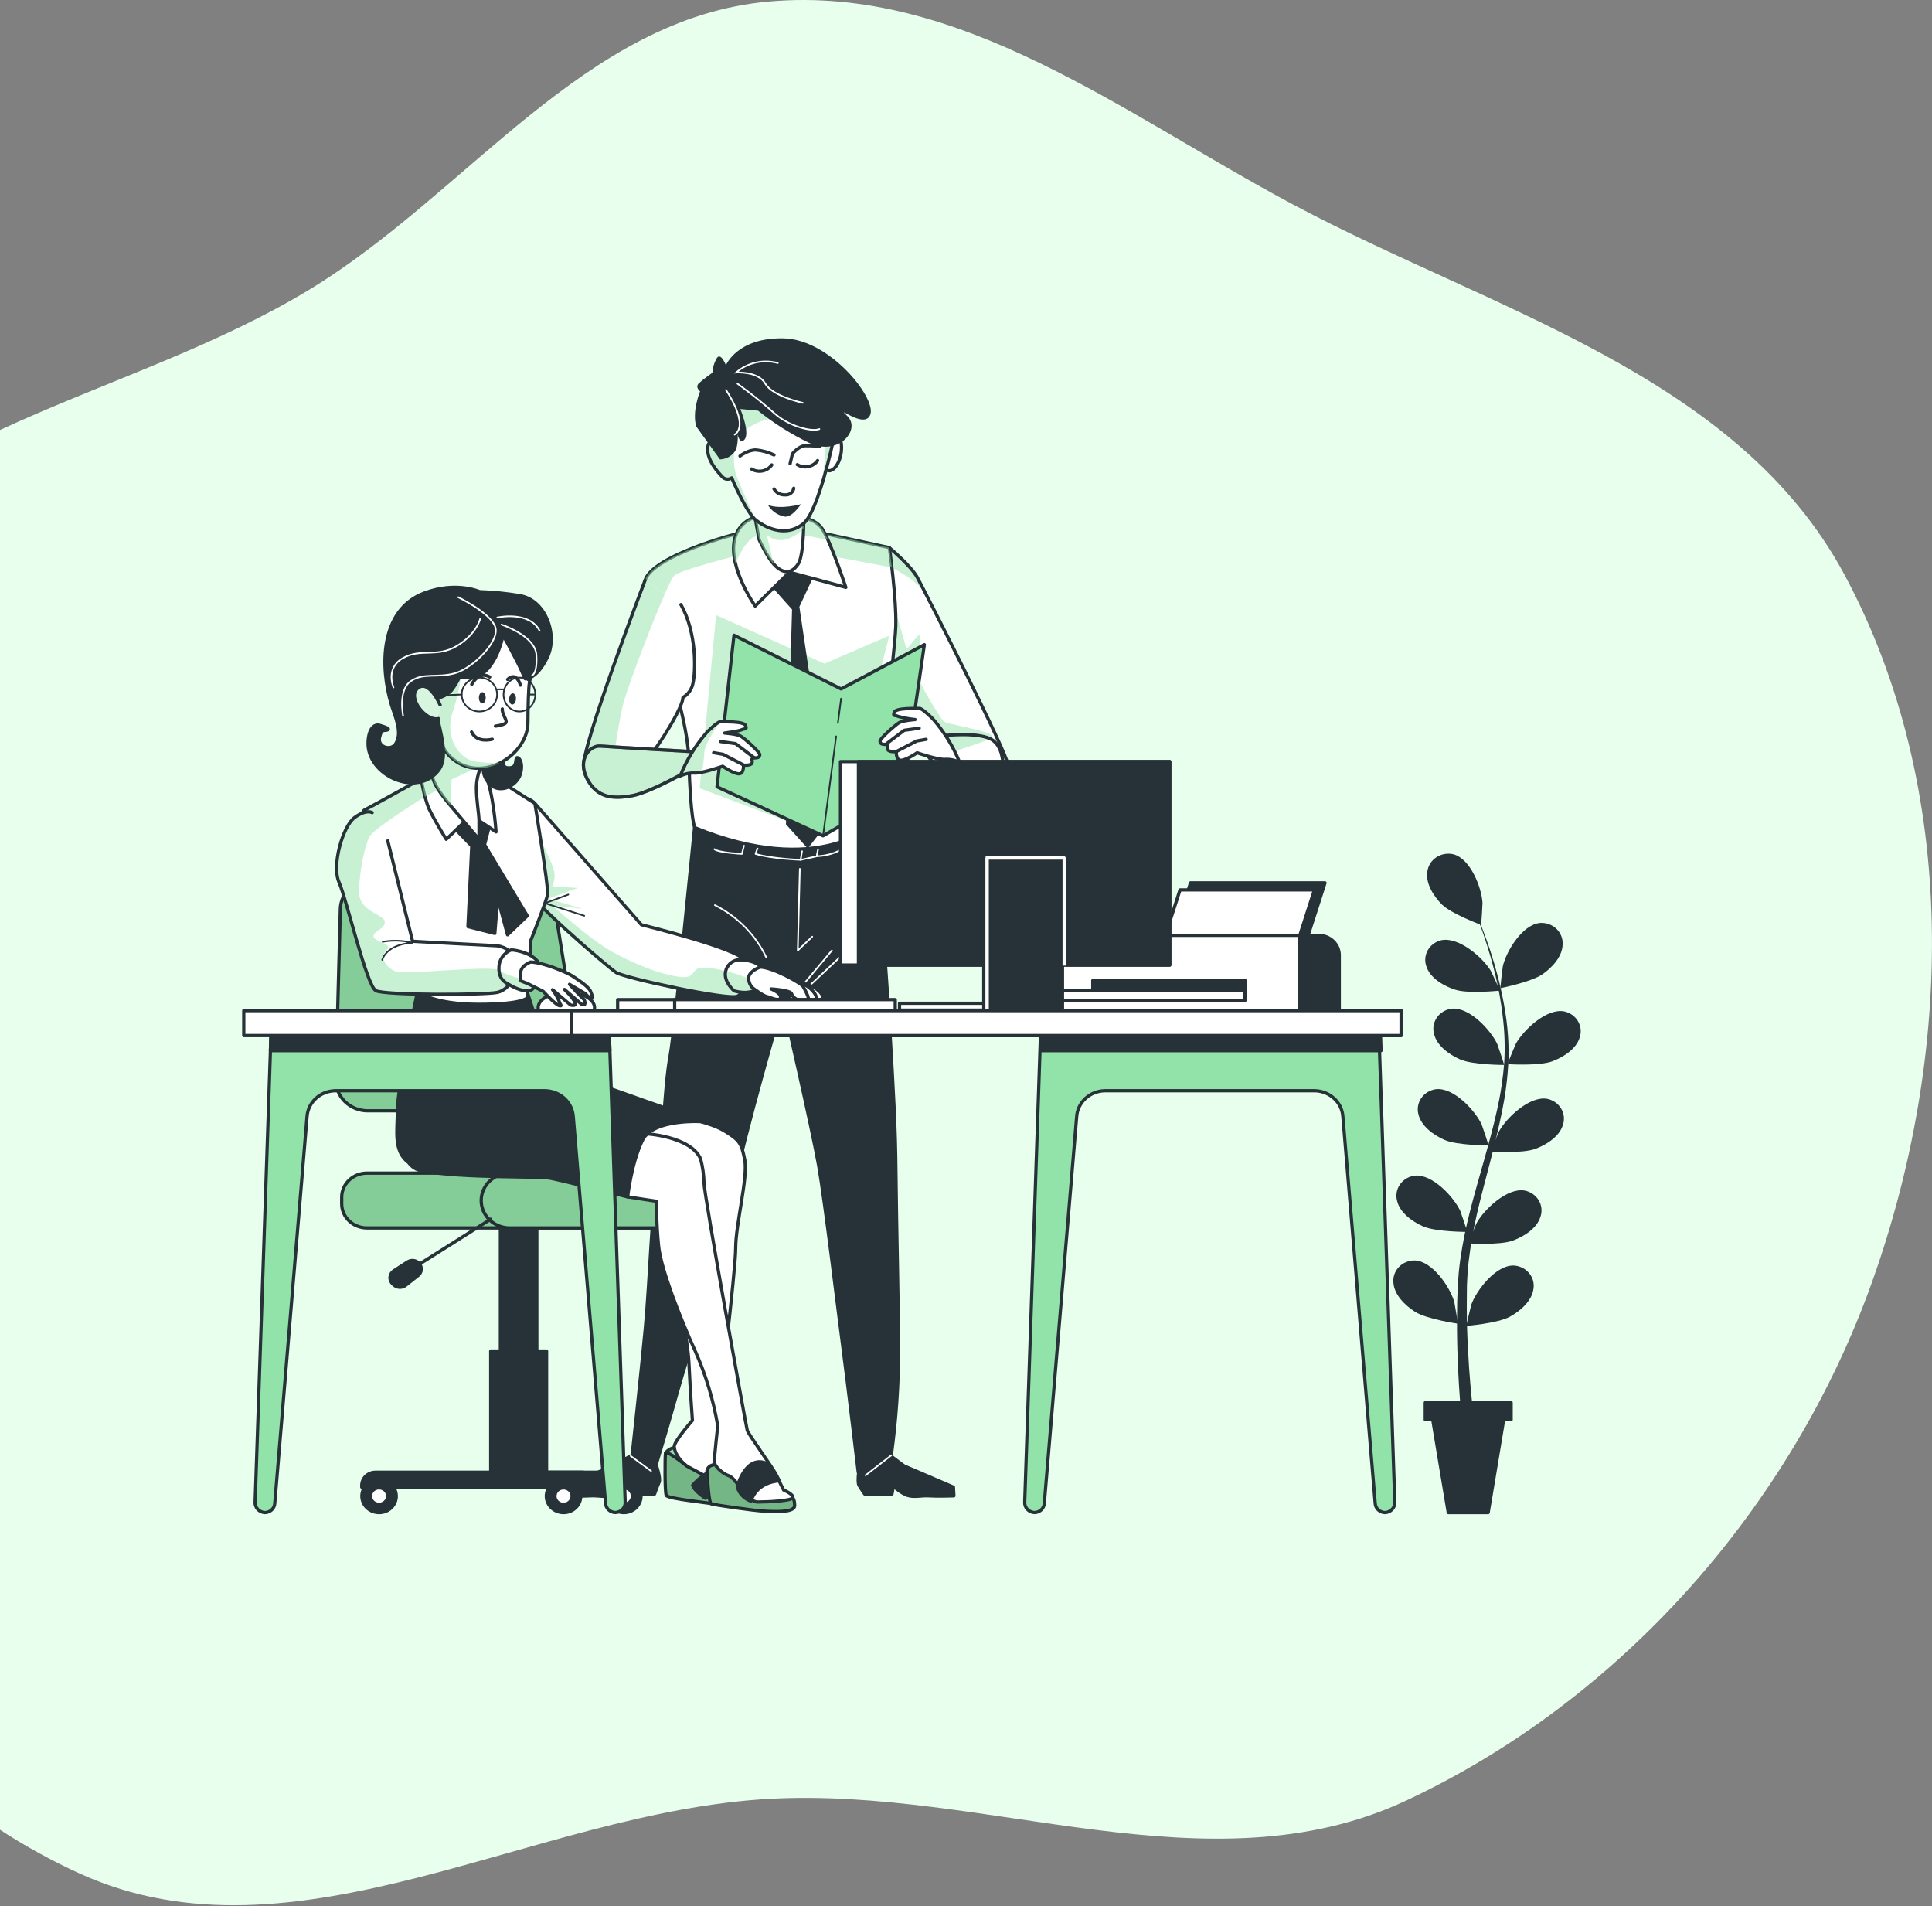 <svg width="594" height="586" viewBox="0 0 594 586" fill="none" xmlns="http://www.w3.org/2000/svg">
<rect x="0" y="0" width="594" height="586" fill="#808080" stroke="none"/>
<path fill-rule="evenodd" clip-rule="evenodd" d="M236.57 0.45C295.274 -4.67 345.374 35.045 397.372 62.77C459.009 95.635 534.04 115.168 567.11 176.696C602.326 242.217 600.578 324.189 575.524 394.228C550.873 463.142 498.598 522.474 432.317 553.517C371.745 581.886 303.355 549.304 236.57 552.978C163.8 556.982 90.871 606.107 24.522 575.953C-45.029 544.344 -90.786 470.522 -108.418 396.188C-125.367 324.735 -108.744 246.296 -68.195 185.071C-32.49 131.16 39.626 122.65 94.932 89.147C143.773 59.56 179.682 5.411 236.57 0.45Z" fill="#E8FFEE"/>
<path d="M450.848 407.599C450.753 407.599 452.245 401.363 452.383 400.978C454.013 396.547 459.898 388.891 465.391 389.033C466.305 389.079 467.197 389.31 468.011 389.71C468.825 390.11 469.542 390.67 470.114 391.353C470.687 392.036 471.102 392.828 471.333 393.676C471.564 394.523 471.606 395.408 471.456 396.273C470.959 399.954 467.413 403.026 464.227 404.77C460.48 406.818 450.859 407.599 450.848 407.599Z" fill="#263238"/>
<path d="M451.462 382.229C451.366 382.229 453.822 376.266 454.023 375.912C456.341 371.754 463.359 365.041 468.767 365.984C469.662 366.164 470.507 366.521 471.248 367.034C471.989 367.547 472.608 368.204 473.067 368.962C473.525 369.719 473.812 370.561 473.908 371.431C474.004 372.302 473.908 373.183 473.626 374.015C472.567 377.595 468.556 380.099 465.158 381.367C461.104 382.858 451.472 382.229 451.462 382.229Z" fill="#263238"/>
<path d="M458.363 354.029C458.257 354.029 460.713 348.067 460.914 347.712C463.232 343.565 470.26 336.852 475.669 337.785C476.564 337.965 477.409 338.324 478.149 338.838C478.89 339.352 479.509 340.01 479.966 340.769C480.424 341.527 480.709 342.37 480.804 343.241C480.899 344.113 480.801 344.993 480.516 345.826C479.458 349.395 475.447 351.91 472.049 353.178C468.006 354.658 458.363 354.029 458.363 354.029Z" fill="#263238"/>
<path d="M463.518 327.138C463.412 327.138 465.867 321.176 466.069 320.81C468.387 316.663 475.415 309.95 480.823 310.894C481.718 311.073 482.563 311.43 483.304 311.943C484.045 312.456 484.664 313.113 485.123 313.871C485.581 314.628 485.868 315.47 485.964 316.341C486.06 317.211 485.964 318.092 485.682 318.924C484.623 322.504 480.601 325.008 477.214 326.276C473.16 327.756 463.518 327.138 463.518 327.138Z" fill="#263238"/>
<path d="M461.327 303.765C461.221 303.765 461.951 297.417 462.046 297.022C463.105 292.428 468.058 284.174 473.541 283.718C474.453 283.666 475.366 283.798 476.221 284.106C477.076 284.414 477.854 284.891 478.504 285.506C479.154 286.121 479.661 286.86 479.993 287.676C480.325 288.491 480.475 289.364 480.432 290.238C480.432 293.96 477.256 297.397 474.271 299.476C470.8 301.889 461.327 303.765 461.327 303.765Z" fill="#263238"/>
<path d="M448.181 406.91C448.276 406.91 447.218 400.603 447.123 400.217C445.8 395.685 440.454 387.674 434.961 387.471C434.047 387.461 433.14 387.636 432.301 387.984C431.461 388.332 430.708 388.846 430.09 389.492C429.472 390.138 429.003 390.901 428.713 391.732C428.423 392.563 428.32 393.444 428.409 394.316C428.653 398.027 431.987 401.312 435.046 403.249C438.623 405.531 448.17 406.91 448.181 406.91Z" fill="#263238"/>
<path d="M451.081 378.7C451.187 378.7 449.133 372.616 448.964 372.231C446.932 367.941 440.38 360.803 434.918 361.401C434.013 361.525 433.146 361.83 432.372 362.296C431.598 362.762 430.935 363.38 430.427 364.108C429.919 364.836 429.576 365.658 429.422 366.521C429.267 367.384 429.305 368.269 429.531 369.118C430.356 372.748 434.177 375.516 437.501 376.986C441.417 378.72 451.07 378.7 451.081 378.7Z" fill="#263238"/>
<path d="M457.644 352.113C457.739 352.113 455.696 346.029 455.527 345.653C453.505 341.364 446.953 334.226 441.492 334.824C440.587 334.947 439.719 335.25 438.945 335.715C438.171 336.181 437.508 336.797 436.999 337.524C436.489 338.251 436.146 339.072 435.99 339.935C435.834 340.797 435.869 341.682 436.094 342.53C436.93 346.171 440.74 348.929 444.074 350.409C447.98 352.133 457.633 352.113 457.644 352.113Z" fill="#263238"/>
<path d="M462.438 327.371C462.544 327.371 460.491 321.287 460.321 320.902C458.289 316.623 451.748 309.484 446.276 310.082C445.371 310.205 444.504 310.508 443.73 310.974C442.956 311.439 442.293 312.055 441.785 312.782C441.277 313.51 440.934 314.331 440.779 315.194C440.625 316.057 440.662 316.941 440.888 317.789C441.714 321.429 445.535 324.187 448.869 325.657C452.775 327.391 462.438 327.371 462.438 327.371Z" fill="#263238"/>
<path d="M461.125 304.525C461.231 304.525 458.501 298.675 458.278 298.32C455.77 294.264 448.445 287.865 443.079 289.042C442.193 289.259 441.366 289.653 440.65 290.197C439.934 290.742 439.346 291.425 438.924 292.202C438.503 292.979 438.257 293.832 438.203 294.707C438.15 295.581 438.289 296.456 438.612 297.275C439.851 300.794 443.957 303.146 447.44 304.252C451.525 305.56 461.125 304.525 461.125 304.525Z" fill="#263238"/>
<path d="M455.347 284.306C455.431 284.306 455.823 277.948 455.802 277.543C455.516 272.838 452.097 263.914 446.773 262.586C445.883 262.389 444.959 262.374 444.062 262.541C443.165 262.709 442.315 263.056 441.567 263.559C440.82 264.062 440.191 264.71 439.722 265.462C439.253 266.213 438.954 267.05 438.845 267.92C438.253 271.6 440.772 275.494 443.323 278.06C446.318 280.98 455.336 284.296 455.347 284.306Z" fill="#263238"/>
<path d="M449.98 441.67C449.98 441.67 449.631 438.983 449.208 434.318C448.784 429.654 448.297 422.982 448.075 414.961C447.959 410.905 447.916 406.605 448.001 402.002C448.001 399.69 448.128 397.378 448.223 394.904C448.308 393.707 448.403 392.501 448.488 391.274C448.573 390.047 448.784 388.789 448.922 387.532C449.647 382.413 450.661 377.336 451.96 372.322C453.262 367.201 454.743 362.06 456.193 356.929C457.644 351.798 459.072 346.667 460.194 341.567C461.336 336.586 462.103 331.534 462.491 326.448C462.764 321.687 462.594 316.913 461.983 312.181C461.482 307.893 460.715 303.636 459.686 299.435C458.755 295.551 457.665 292.043 456.67 288.95C455.675 285.857 454.648 283.201 453.801 281.021C452.076 276.66 450.901 274.247 450.901 274.247C450.901 274.247 452.129 276.64 453.95 280.96C454.86 283.12 455.908 285.766 457.008 288.839C458.109 291.911 459.252 295.409 460.268 299.293C461.411 303.465 462.298 307.697 462.925 311.968C463.654 316.748 463.937 321.58 463.772 326.408C463.489 331.563 462.828 336.693 461.793 341.76C460.734 346.931 459.464 352.123 458.12 357.294C456.776 362.466 455.368 367.647 454.193 372.717C453.026 377.677 452.143 382.693 451.547 387.745C451.441 388.972 451.251 390.138 451.208 391.375C451.166 392.612 451.081 393.819 451.018 395.015C451.018 397.327 450.944 399.72 450.965 401.982C450.965 406.534 451.123 410.834 451.335 414.799C451.727 422.738 452.394 429.34 452.891 433.943C453.389 438.547 453.812 441.143 453.812 441.143C453.849 441.383 453.836 441.628 453.774 441.863C453.712 442.099 453.602 442.321 453.451 442.515C453.299 442.71 453.109 442.875 452.892 442.999C452.674 443.124 452.433 443.206 452.182 443.242C451.931 443.277 451.675 443.264 451.429 443.205C451.184 443.146 450.952 443.04 450.749 442.895C450.545 442.75 450.374 442.568 450.244 442.36C450.114 442.151 450.028 441.92 449.991 441.68V441.67H449.98Z" fill="#263238"/>
<path d="M438.21 431.195H464.597V436.428H462.3L457.537 464.982H445.281L440.507 436.428H438.21V431.195Z" fill="#263238" stroke="#263238" stroke-linecap="round" stroke-linejoin="round"/>
<path d="M264.339 450.289C264.339 450.289 263.429 455.43 264.096 456.586C264.763 457.742 265.832 459.263 265.832 459.263H274.236L274.691 456.779C275.85 458.011 277.272 458.99 278.861 459.648C281.095 460.409 283.254 459.648 285.868 459.841C288.08 460.003 293.277 459.841 293.277 459.841L293.129 457.154L277.962 450.644L272.532 446.588C272.532 446.588 267.769 450.705 264.339 450.289Z" fill="#263238" stroke="#263238" stroke-linecap="round" stroke-linejoin="round"/>
<path d="M201.743 450.289C201.743 450.289 203.182 454.477 202.653 455.623C202.124 456.769 201.256 459.263 201.256 459.263H192.862L192.121 456.779C191.099 458.017 189.782 459.001 188.279 459.648C186.162 460.409 183.876 459.648 181.293 459.841C179.102 460.003 173.884 459.841 173.884 459.841L173.736 457.154L188.163 450.644L193.889 447.602C193.889 447.602 198.356 450.705 201.743 450.289Z" fill="#263238" stroke="#263238" stroke-linecap="round" stroke-linejoin="round"/>
<path d="M268.869 252.598C268.869 252.598 272.341 295.653 273.548 316.237C274.754 336.822 275.315 346.161 275.453 360.651C275.59 375.141 276.257 403.777 276.257 414.535C276.269 425.518 275.523 436.49 274.024 447.379L263.873 452.56C263.873 452.56 260.592 424.939 259.269 415.042C258.073 406.088 253.702 369.655 251.722 358.39C249.743 347.124 240.725 307.953 240.725 307.953C240.725 307.953 228.691 349.051 225.579 365.467C222.467 381.884 210.761 418.906 208.252 427.91C205.744 436.914 201.743 450.269 201.743 450.269C200.332 450.665 198.85 450.776 197.392 450.593C196.738 450.544 196.106 450.341 195.553 450.004C194.999 449.666 194.541 449.204 194.217 448.657C194.217 448.657 197.17 421.704 198.387 408.603C199.901 392.379 200.377 370.842 202.219 361.827C204.061 352.813 203.997 335.544 206.135 323.954C207.352 317.373 213.544 254.413 213.544 254.413C213.544 254.413 247.88 267.727 268.869 252.598Z" fill="#263238" stroke="#263238" stroke-linecap="round" stroke-linejoin="round"/>
<path d="M274.024 447.379L266.117 453.524" stroke="white" stroke-width="0.5" stroke-linecap="round" stroke-linejoin="round"/>
<path d="M193.9 447.582L200.176 452.195" stroke="white" stroke-width="0.5" stroke-linecap="round" stroke-linejoin="round"/>
<path d="M245.911 267.088L245.276 292.195L249.722 287.947" stroke="white" stroke-width="0.5" stroke-linecap="round" stroke-linejoin="round"/>
<path d="M243.138 307.223L255.766 292.175" stroke="white" stroke-width="0.5" stroke-linecap="round" stroke-linejoin="round"/>
<path d="M259.269 293.27L248.738 303.167" stroke="white" stroke-width="0.5" stroke-linecap="round" stroke-linejoin="round"/>
<path d="M235.623 294.375C232.366 287.466 226.798 281.793 219.8 278.253" stroke="white" stroke-width="0.5" stroke-linecap="round" stroke-linejoin="round"/>
<path d="M251.68 260.295L251.077 263.235L246.166 264.33L246.727 260.67" stroke="white" stroke-width="0.5" stroke-linecap="round" stroke-linejoin="round"/>
<path d="M246.166 264.33C246.166 264.33 236.968 263.965 232.3 262.495L233.284 259.564" stroke="white" stroke-width="0.5" stroke-linecap="round" stroke-linejoin="round"/>
<path d="M229.03 258.834L228.098 262.495C228.098 262.495 220.805 262.13 219.631 261.035" stroke="white" stroke-width="0.5" stroke-linecap="round" stroke-linejoin="round"/>
<path d="M251.077 263.205C253.58 263.134 256.033 262.509 258.243 261.379L261.577 259.544L260.285 256.979" stroke="white" stroke-width="0.5" stroke-linecap="round" stroke-linejoin="round"/>
<path d="M273.399 168.344C273.399 168.344 280.047 173.871 282.036 177.521C284.026 181.172 310.149 232.196 310.043 235.685C309.937 239.173 306.074 245.825 299.257 245.825C292.441 245.825 266.604 206.055 266.604 206.055L273.399 168.344Z" fill="white"/>
<g style="mix-blend-mode:multiply" opacity="0.5">
<path d="M274.214 174.469L274.659 174.702C275.442 175.138 277.199 176.122 279.126 177.349C281.302 178.948 283.287 180.775 285.042 182.794C285.042 182.794 282.65 176.71 279.147 173.8C277.198 172.196 275.386 170.446 273.728 168.567L274.214 174.469Z" fill="#92E3A9"/>
</g>
<path d="M273.399 168.344C273.399 168.344 280.047 173.871 282.036 177.521C284.026 181.172 310.149 232.196 310.043 235.685C309.937 239.173 306.074 245.825 299.257 245.825C292.441 245.825 266.604 206.055 266.604 206.055L273.399 168.344Z" stroke="#263238" stroke-linecap="round" stroke-linejoin="round"/>
<path opacity="0.5" d="M290.049 221.701C289.17 220.687 282.64 210.618 281.973 206.856C281.306 203.094 283.031 198.278 283.031 195.763C283.031 193.248 278.882 200.154 278.66 199.322C278.438 198.491 275.823 189.486 275.823 189.486L267.811 199.413L266.615 206.075C266.615 206.075 276.734 221.641 285.984 233.291C292.568 231.263 302.507 228.171 304.645 226.934C307.958 225.058 290.927 222.756 290.049 221.701Z" fill="#92E3A9"/>
<path d="M241.487 161.449L273.442 168.344C273.442 168.344 275.665 184.031 275.411 192.508C275.157 200.985 268.573 253.409 268.573 253.409C268.573 253.409 251.638 269.958 213.618 254.423C213.618 254.423 212.295 251.98 211.798 233.707C211.322 215.688 197.181 182.226 198.313 178.413C200.642 170.595 228.606 163.082 232.279 162.869C235.377 162.586 238.453 162.112 241.487 161.449Z" fill="white" stroke="#263238" stroke-linecap="round" stroke-linejoin="round"/>
<g style="mix-blend-mode:multiply" opacity="0.5">
<path d="M244.377 253.318L215.111 242.326L220.17 189.071L253.458 203.997L273.41 195.398L259.142 250.976L244.377 253.318Z" fill="#92E3A9"/>
</g>
<g style="mix-blend-mode:multiply" opacity="0.5">
<path d="M253.035 170.646C254.401 170.646 267.028 173.07 274.204 174.469C273.791 170.879 273.432 168.385 273.432 168.385L241.477 161.49C238.443 162.156 235.367 162.634 232.269 162.919C228.596 163.132 200.632 170.646 198.303 178.464C197.933 179.732 199.224 184.234 201.14 190.348C203.934 183.443 206.432 177.754 207.289 176.953C209.216 175.108 228.458 170.322 228.458 170.322L253.035 170.646Z" fill="#92E3A9"/>
</g>
<path d="M250.167 177.105L245.774 186.515L255.406 251.716L248.346 260.842L241.646 253.399L243.519 187.347L234.65 177.43L240.323 167.148L250.167 177.105Z" fill="#263238"/>
<path d="M284.196 198.176L258.592 211.784L225.664 195.276L220.446 241.87L253.056 256.928L277.75 242.691L284.196 198.176Z" fill="#92E3A9" stroke="#263238" stroke-linecap="round" stroke-linejoin="round"/>
<path d="M257.618 222.249L258.592 214.766" stroke="#263238" stroke-width="0.5" stroke-linecap="round" stroke-linejoin="round"/>
<path d="M253.056 256.928L257.078 226.356" stroke="#263238" stroke-width="0.5" stroke-linecap="round" stroke-linejoin="round"/>
<path d="M244.461 158.833C244.461 158.833 250.23 158.833 252.739 162.483C255.247 166.134 260.063 180.563 260.063 180.563L242.704 175.888L232.183 186.302C232.183 186.302 222.541 172.613 226.468 163.923C230.395 155.233 244.461 158.833 244.461 158.833Z" fill="white" stroke="#263238" stroke-linecap="round" stroke-linejoin="round"/>
<g style="mix-blend-mode:multiply" opacity="0.5">
<path d="M254.496 165.86C253.999 164.694 253.411 163.565 252.739 162.483C250.23 158.782 244.461 158.833 244.461 158.833C244.461 158.833 230.416 155.233 226.468 163.903C225.198 166.712 225.409 170.048 226.14 173.272C226.828 171.549 228.384 168.091 230.374 166.174C233.062 163.599 233.38 165.84 233.38 165.84L248.431 164.694C250.424 165.206 252.45 165.596 254.496 165.86Z" fill="#92E3A9"/>
</g>
<path d="M246.938 150.437C246.938 150.437 247.912 169.622 245.382 173.404C242.853 177.187 239.974 175.736 237.867 173.404C235.761 171.072 233.38 165.86 233.38 165.86L230.808 151.664C230.808 151.664 245.795 154.311 246.938 150.437Z" fill="white" stroke="#263238" stroke-linecap="round" stroke-linejoin="round"/>
<g style="mix-blend-mode:multiply" opacity="0.5">
<path d="M241.508 165.86C243.688 165.262 245.624 164.037 247.054 162.351C247.054 161.267 247.054 160.192 247.054 159.147C244.588 156.44 238.926 151.329 232.617 152.972C232.077 153.114 231.559 153.276 231.083 153.438L233.369 165.86C233.369 165.86 235.761 171.113 237.857 173.404L235.74 164.349C236.478 165.064 237.4 165.58 238.413 165.845C239.425 166.11 240.493 166.115 241.508 165.86Z" fill="#92E3A9"/>
</g>
<path d="M255.766 132.986C255.766 132.986 258.666 132.783 258.73 137.417C258.793 142.051 255.946 145.945 253.988 144.333C252.03 142.72 255.226 130.877 255.766 132.986Z" fill="white" stroke="#263238" stroke-linecap="round" stroke-linejoin="round"/>
<path d="M235.857 108.994C222.658 111.976 219.122 120.149 219.228 127.551C219.228 130.38 220.594 135.278 222.404 140.439L222.171 139.972C222.171 139.972 218.202 133.341 217.619 137.326C217.037 141.311 220.964 145.438 222.266 146.766C222.627 147.085 223.093 147.274 223.584 147.299C224.074 147.325 224.559 147.187 224.955 146.908C227.579 152.992 230.511 158.437 232.427 159.918C236.576 163.132 242.408 164.785 247.044 160.932C251.68 157.079 256.263 135.105 256.263 135.105C257.364 112.878 249.055 106.034 235.857 108.994Z" fill="white"/>
<g style="mix-blend-mode:multiply" opacity="0.5">
<path d="M228.828 132.398C228.828 132.398 233.433 128.717 238.048 128.717C242.662 128.717 252.273 132.773 253.416 136.079C254.115 138.107 253.289 144.647 252.516 149.616C254.739 142.619 256.306 135.136 256.306 135.136C257.364 112.919 249.045 106.054 235.857 109.035C222.668 112.016 219.122 120.189 219.228 127.591C219.228 130.42 220.594 135.318 222.404 140.479L222.171 140.013C222.171 140.013 218.202 133.381 217.619 137.366C217.037 141.351 220.964 145.478 222.266 146.807C222.627 147.126 223.093 147.314 223.584 147.34C224.074 147.366 224.559 147.228 224.955 146.949C227.579 153.033 230.511 158.478 232.427 159.958C232.427 159.958 228.013 150.437 226.479 146.391C224.944 142.345 225.367 135.308 228.828 132.398Z" fill="#92E3A9"/>
</g>
<path d="M235.857 108.994C222.658 111.976 219.122 120.149 219.228 127.551C219.228 130.38 220.594 135.278 222.404 140.439L222.171 139.972C222.171 139.972 218.202 133.341 217.619 137.326C217.037 141.311 220.964 145.438 222.266 146.766C222.627 147.085 223.093 147.274 223.584 147.299C224.074 147.325 224.559 147.187 224.955 146.908C227.579 152.992 230.511 158.437 232.427 159.918C236.576 163.132 242.408 164.785 247.044 160.932C251.68 157.079 256.263 135.105 256.263 135.105C257.364 112.878 249.055 106.034 235.857 108.994Z" stroke="#263238" stroke-linecap="round" stroke-linejoin="round"/>
<path d="M251.373 141.574C250.712 142.527 249.687 143.192 248.519 143.427C247.351 143.662 246.133 143.449 245.128 142.832" stroke="#263238" stroke-linecap="round" stroke-linejoin="round"/>
<path d="M237.285 142.913C236.624 143.865 235.6 144.531 234.431 144.766C233.263 145.001 232.046 144.787 231.041 144.17" stroke="#263238" stroke-linecap="round" stroke-linejoin="round"/>
<path d="M237.963 139.851C236.257 139.031 234.41 138.512 232.512 138.32C229.993 138.218 227.516 140.185 227.516 140.185" stroke="#263238" stroke-linecap="round" stroke-linejoin="round"/>
<path d="M244.039 150.092C243.949 150.708 243.61 151.266 243.096 151.645C242.581 152.025 241.931 152.195 241.287 152.12C240.613 152.14 239.948 151.981 239.363 151.66C238.778 151.34 238.297 150.871 237.974 150.305" stroke="#263238" stroke-linecap="round" stroke-linejoin="round"/>
<path d="M246.261 154.99C246.261 154.99 240.08 156.754 236.11 155.223C236.629 156.116 237.338 156.895 238.192 157.508C239.045 158.121 240.024 158.555 241.064 158.782C243.414 159.381 246.261 154.99 246.261 154.99Z" fill="#263238"/>
<path d="M252.146 137.184C252.146 137.184 249.828 136.991 247.637 137.012C245.626 137.012 243.625 139.516 243.625 139.516L242.916 142.558" stroke="#263238" stroke-linecap="round" stroke-linejoin="round"/>
<path d="M233.073 126.243C237.873 130.094 243.118 133.404 248.706 136.109C257.809 140.469 264.795 132.053 260.529 127.916C256.263 123.779 266.086 132.459 267.631 127.267C269.177 122.075 255.036 104.259 240.831 104.006C226.627 103.752 223.187 112.28 223.187 112.28C223.187 112.28 221.515 107.889 220.255 110.313C219.523 111.632 219.103 113.089 219.027 114.582C219.027 114.582 216.148 116.61 214.878 117.816C213.608 119.023 215.238 120.301 215.238 120.301C215.238 120.301 212.698 126.385 214.053 131.08L221.345 141.22C222.225 141.192 223.087 140.971 223.863 140.574C224.639 140.177 225.31 139.613 225.823 138.928C227.728 136.535 226.331 129.072 226.331 129.072C226.331 129.072 226.447 137.103 228.68 135.338C230.914 133.574 227.622 125.726 227.622 125.726L233.073 126.243Z" fill="#263238"/>
<path d="M226.732 117.948C226.732 117.948 233.231 122.633 237.931 126.912C242.63 131.191 249.796 132.834 251.923 131.891" stroke="white" stroke-width="0.5" stroke-miterlimit="10" stroke-linecap="round"/>
<path d="M246.812 123.839C246.812 123.839 237.497 121.811 235.306 117.938C233.115 114.064 226.331 114.521 226.331 114.521C228.025 113.023 230.093 111.969 232.336 111.457C234.579 110.946 236.921 110.995 239.138 111.6" stroke="white" stroke-width="0.5" stroke-miterlimit="10" stroke-linecap="round"/>
<path d="M223.197 119.865C223.197 119.865 230.479 130.38 225.886 133.615" stroke="white" stroke-width="0.5" stroke-miterlimit="10" stroke-linecap="round"/>
<path d="M198.313 178.424C198.313 178.424 178.552 230.037 179.462 235.796C180.372 241.556 190.745 239.264 194.016 238.483C197.286 237.702 209.893 218.538 209.977 214.411C210.792 213.923 211.488 213.274 212.021 212.509C212.554 211.743 212.911 210.877 213.068 209.969C213.841 206.643 214.37 194.759 209.353 185.846" fill="white"/>
<g style="mix-blend-mode:multiply" opacity="0.5">
<path d="M198.313 178.424C198.313 178.424 178.552 230.037 179.462 235.796C179.97 238.95 183.315 239.68 186.765 239.578C189.179 233.058 190.121 221.144 191.931 215.242C193.931 208.641 200.451 191.555 204.42 182.571L198.313 178.424Z" fill="#92E3A9"/>
</g>
<path d="M198.313 178.424C198.313 178.424 178.552 230.037 179.462 235.796C180.372 241.556 190.745 239.264 194.016 238.483C197.286 237.702 209.893 218.538 209.977 214.411C210.792 213.923 211.488 213.274 212.021 212.509C212.554 211.743 212.911 210.877 213.068 209.969C213.841 206.643 214.37 194.759 209.353 185.846" stroke="#263238" stroke-linecap="round" stroke-linejoin="round"/>
<path d="M213.248 231.081C213.248 231.081 187.845 229.601 184.585 229.347C181.325 229.094 177.42 233.403 180.489 239.365C183.559 245.328 188.438 245.673 194.429 244.588C200.42 243.503 213.65 235.766 213.65 235.766L213.248 231.081Z" fill="white"/>
<path opacity="0.5" d="M213.248 231.081C213.248 231.081 187.845 229.601 184.585 229.347C181.325 229.094 177.42 233.403 180.489 239.365C183.559 245.328 188.438 245.673 194.429 244.588C200.42 243.503 213.65 235.766 213.65 235.766L213.248 231.081Z" fill="#92E3A9" stroke="#263238" stroke-linecap="round" stroke-linejoin="round"/>
<path d="M213.248 231.081C213.248 231.081 187.845 229.601 184.585 229.347C181.325 229.094 177.42 233.403 180.489 239.365C183.559 245.328 188.438 245.673 194.429 244.588C200.42 243.503 213.65 235.766 213.65 235.766L213.248 231.081Z" stroke="#263238" stroke-linecap="round" stroke-linejoin="round"/>
<path d="M217.302 225.149C217.302 225.149 220.583 221.813 221.451 221.884C222.319 221.955 228.691 221.62 229.23 223.05C229.77 224.48 228.913 223.851 228.034 224.328C227.156 224.804 222.795 225.342 222.795 225.342C222.795 225.342 226.553 225.636 227.685 226.275C228.818 226.913 233.612 231.152 233.591 231.983C233.57 232.815 232.988 232.997 231.824 232.997C230.659 232.997 231.517 233.799 231.199 234.6C230.882 235.401 228.585 235.228 228.585 235.228C228.585 235.228 228.786 238.007 227.05 237.865C225.314 237.723 222.202 235.553 222.202 235.553C222.202 235.553 215.778 237.804 213.47 237.631C211.955 237.566 210.449 237.892 209.109 238.574C211.05 233.698 213.818 229.161 217.302 225.149Z" fill="white"/>
<g style="mix-blend-mode:multiply" opacity="0.5">
<path d="M217.302 225.149C213.827 229.134 211.059 233.639 209.109 238.483C210.449 237.8 211.955 237.475 213.47 237.54C214.229 237.552 214.986 237.474 215.725 237.307C216.185 235.368 216.457 233.392 216.54 231.405C216.54 228.455 221.451 221.884 221.451 221.884C220.572 221.813 217.302 225.149 217.302 225.149Z" fill="#92E3A9"/>
</g>
<path d="M217.302 225.149C217.302 225.149 220.583 221.813 221.451 221.884C222.319 221.955 228.691 221.62 229.23 223.05C229.77 224.48 228.913 223.851 228.034 224.328C227.156 224.804 222.795 225.342 222.795 225.342C222.795 225.342 226.553 225.636 227.685 226.275C228.818 226.913 233.612 231.152 233.591 231.983C233.57 232.815 232.988 232.997 231.824 232.997C230.659 232.997 231.517 233.799 231.199 234.6C230.882 235.401 228.585 235.228 228.585 235.228C228.585 235.228 228.786 238.007 227.05 237.865C225.314 237.723 222.202 235.553 222.202 235.553C222.202 235.553 215.778 237.804 213.47 237.631C211.955 237.566 210.449 237.892 209.109 238.574C211.05 233.698 213.818 229.161 217.302 225.149Z" stroke="#263238" stroke-linecap="round" stroke-linejoin="round"/>
<path d="M231.824 232.906L226.161 228.597L221.546 227.958" stroke="#263238" stroke-linecap="round" stroke-linejoin="round"/>
<path d="M228.574 235.137L222.298 231.882L219.419 231.385" stroke="#263238" stroke-linecap="round" stroke-linejoin="round"/>
<path d="M286.863 221.042C286.863 221.042 283.582 217.716 282.714 217.777C281.846 217.838 275.474 217.524 274.934 218.943C274.394 220.363 275.252 219.744 276.13 220.231C277.842 220.705 279.596 221.028 281.369 221.194C281.369 221.194 277.612 221.488 276.479 222.137C275.347 222.786 270.552 227.015 270.573 227.836C270.594 228.657 271.177 228.85 272.341 228.85C273.505 228.85 272.648 229.651 272.965 230.452C273.283 231.253 275.58 231.071 275.58 231.071C275.58 231.071 275.379 233.849 277.115 233.717C278.85 233.586 281.962 231.405 281.962 231.405C281.962 231.405 288.387 233.657 290.694 233.433C292.211 233.366 293.719 233.695 295.055 234.387C293.107 229.538 290.339 225.03 286.863 221.042Z" fill="white" stroke="#263238" stroke-linecap="round" stroke-linejoin="round"/>
<path d="M272.341 228.799L277.993 224.5L282.608 223.861" stroke="#263238" stroke-linecap="round" stroke-linejoin="round"/>
<path d="M275.58 231.03L281.856 227.785L284.735 227.278" stroke="#263238" stroke-linecap="round" stroke-linejoin="round"/>
<path d="M290.642 226.092C290.642 226.092 301.533 224.896 305.269 227.583C309.006 230.27 308.381 237.114 308.381 237.114" stroke="#263238" stroke-linecap="round" stroke-linejoin="round"/>
<path d="M204.6 446.74C204.6 446.74 205.765 444.519 209.48 444.965C213.195 445.412 215.524 449.64 212.962 450.968C210.401 452.297 204.6 446.74 204.6 446.74Z" fill="#92E3A9" stroke="#263238" stroke-linecap="round" stroke-linejoin="round"/>
<path d="M210.094 343.473C210.094 343.473 218.836 345.157 223.038 347.834C227.24 350.511 227.928 351.18 228.976 356.544C230.024 361.908 226.182 376.307 226.182 383.679C226.182 391.051 220.583 435.941 220.583 439.642C220.583 443.343 224.436 451.029 224.086 453.706C223.938 455.631 224.175 457.565 224.785 459.405C224.785 459.405 227.23 461.078 224.086 461.433C220.943 461.788 220.583 462.102 217.789 460.764C214.994 459.425 213.555 452.723 211.141 450.715C208.728 448.707 207.299 446.365 207.299 444.682C207.299 442.998 212.888 436.651 212.888 436.651C212.888 436.651 212.189 427.271 211.829 419.23C211.47 411.189 207.596 393.434 207.596 385.768C207.596 378.102 212.888 359.971 212.888 359.971C212.888 359.971 199.308 361.563 194.016 358.217C188.724 354.871 194.714 340.127 210.094 343.473Z" fill="white" stroke="#263238" stroke-linecap="round" stroke-linejoin="round"/>
<path d="M211.142 450.674C211.142 450.674 204.791 445.452 204.601 446.781C204.41 448.109 204.368 458.584 204.833 459.689C205.299 460.794 217.842 461.92 224.351 463.035C230.861 464.151 228.299 460.135 226.902 459.243C225.505 458.35 211.142 450.674 211.142 450.674Z" fill="#92E3A9" stroke="#263238" stroke-linecap="round" stroke-linejoin="round"/>
<path opacity="0.2" d="M211.142 450.674C211.142 450.674 204.791 445.452 204.601 446.781C204.41 448.109 204.368 458.584 204.833 459.689C205.299 460.794 217.842 461.92 224.351 463.035C230.861 464.151 228.299 460.135 226.902 459.243C225.505 458.35 211.142 450.674 211.142 450.674Z" fill="black"/>
<path d="M212.962 456.576C214.234 455.116 215.72 453.842 217.376 452.794C219.342 451.456 221.549 450.476 223.885 449.904L226.902 455.46C224.822 455.931 222.8 456.611 220.869 457.488C219.403 458.339 218.074 459.387 216.921 460.601C216.921 460.601 213.428 458.361 212.962 456.576Z" fill="#263238" stroke="#263238" stroke-linecap="round" stroke-linejoin="round"/>
<path d="M219.239 450.35C218.945 450.385 218.662 450.478 218.407 450.621C218.153 450.765 217.931 450.958 217.757 451.186C217.582 451.415 217.458 451.676 217.393 451.952C217.327 452.229 217.322 452.515 217.376 452.794C217.609 455.024 217.842 462.143 218.773 462.366C219.704 462.589 231.316 464.394 235.497 464.587C239.677 464.779 244.324 464.81 244.324 462.812C244.324 460.814 243.625 459.922 242.705 459.922C241.784 459.922 239.677 459.253 236.894 457.701C234.11 456.15 227.368 450.137 225.251 449.914C223.134 449.691 220.403 448.342 219.239 450.35Z" fill="#92E3A9" stroke="#263238" stroke-linecap="round" stroke-linejoin="round"/>
<path opacity="0.2" d="M219.239 450.35C218.945 450.385 218.662 450.478 218.407 450.621C218.153 450.765 217.931 450.958 217.757 451.186C217.582 451.415 217.458 451.676 217.393 451.952C217.327 452.229 217.322 452.515 217.376 452.794C217.609 455.024 217.842 462.143 218.773 462.366C219.704 462.589 231.316 464.394 235.497 464.587C239.677 464.779 244.324 464.81 244.324 462.812C244.324 460.814 243.625 459.922 242.705 459.922C241.784 459.922 239.677 459.253 236.894 457.701C234.11 456.15 227.368 450.137 225.251 449.914C223.134 449.691 220.403 448.342 219.239 450.35Z" fill="black"/>
<path d="M121.84 459.922C121.84 458.919 121.53 457.939 120.948 457.105C120.367 456.272 119.54 455.622 118.573 455.238C117.606 454.854 116.542 454.754 115.516 454.949C114.489 455.145 113.546 455.628 112.806 456.337C112.066 457.046 111.562 457.949 111.358 458.933C111.153 459.916 111.258 460.936 111.659 461.862C112.059 462.789 112.738 463.581 113.608 464.138C114.478 464.695 115.501 464.992 116.548 464.992C117.952 464.992 119.298 464.458 120.29 463.507C121.283 462.556 121.84 461.267 121.84 459.922Z" fill="#263238" stroke="#263238" stroke-linecap="round" stroke-linejoin="round"/>
<path d="M116.548 462.447C118.01 462.447 119.194 461.312 119.194 459.912C119.194 458.512 118.01 457.377 116.548 457.377C115.087 457.377 113.902 458.512 113.902 459.912C113.902 461.312 115.087 462.447 116.548 462.447Z" fill="white" stroke="#263238" stroke-linecap="round" stroke-linejoin="round"/>
<path d="M178.552 459.922C178.552 458.919 178.241 457.939 177.66 457.105C177.078 456.272 176.252 455.622 175.285 455.238C174.318 454.854 173.254 454.754 172.227 454.949C171.2 455.145 170.257 455.628 169.517 456.337C168.777 457.046 168.273 457.949 168.069 458.933C167.865 459.916 167.97 460.936 168.37 461.862C168.771 462.789 169.449 463.581 170.319 464.138C171.19 464.695 172.213 464.992 173.26 464.992C174.663 464.992 176.009 464.458 177.002 463.507C177.994 462.556 178.552 461.267 178.552 459.922Z" fill="#263238" stroke="#263238" stroke-linecap="round" stroke-linejoin="round"/>
<path d="M175.906 459.922C175.906 459.421 175.751 458.931 175.46 458.514C175.169 458.097 174.756 457.772 174.272 457.58C173.789 457.388 173.257 457.338 172.743 457.436C172.23 457.534 171.759 457.775 171.389 458.13C171.018 458.484 170.766 458.936 170.664 459.428C170.562 459.919 170.615 460.429 170.815 460.892C171.015 461.355 171.354 461.751 171.79 462.03C172.225 462.308 172.736 462.457 173.26 462.457C173.961 462.457 174.634 462.19 175.131 461.715C175.627 461.239 175.906 460.594 175.906 459.922Z" fill="white" stroke="#263238" stroke-linecap="round" stroke-linejoin="round"/>
<path d="M197.086 459.922C197.086 458.919 196.775 457.939 196.194 457.105C195.612 456.272 194.786 455.622 193.819 455.238C192.852 454.854 191.788 454.754 190.761 454.949C189.734 455.145 188.791 455.628 188.051 456.337C187.311 457.046 186.807 457.949 186.603 458.933C186.399 459.916 186.504 460.936 186.904 461.862C187.305 462.789 187.983 463.581 188.853 464.138C189.724 464.695 190.747 464.992 191.793 464.992C193.197 464.992 194.543 464.458 195.536 463.507C196.528 462.556 197.086 461.267 197.086 459.922Z" fill="#263238" stroke="#263238" stroke-linecap="round" stroke-linejoin="round"/>
<path d="M194.439 459.922C194.441 459.418 194.287 458.924 193.996 458.504C193.705 458.084 193.29 457.756 192.804 457.563C192.318 457.369 191.783 457.317 191.267 457.415C190.75 457.513 190.276 457.756 189.904 458.112C189.532 458.469 189.278 458.923 189.176 459.418C189.074 459.913 189.128 460.425 189.33 460.891C189.532 461.356 189.875 461.753 190.313 462.032C190.752 462.311 191.267 462.459 191.793 462.457C192.495 462.457 193.168 462.19 193.664 461.715C194.16 461.239 194.439 460.594 194.439 459.922Z" fill="white" stroke="#263238" stroke-linecap="round" stroke-linejoin="round"/>
<path d="M165.046 372.88H153.848V454.112H165.046V372.88Z" fill="#263238" stroke="#263238" stroke-linecap="round" stroke-linejoin="round"/>
<path d="M168.042 415.326H150.874V454.112H168.042V415.326Z" fill="#263238" stroke="#263238" stroke-linecap="round" stroke-linejoin="round"/>
<path d="M115.458 452.581H194.556C195.679 452.581 196.755 453.008 197.549 453.769C198.343 454.529 198.789 455.561 198.789 456.637V457.174H111.224V456.637C111.224 455.561 111.67 454.529 112.464 453.769C113.258 453.008 114.335 452.581 115.458 452.581Z" fill="#263238" stroke="#263238" stroke-linecap="round" stroke-linejoin="round"/>
<path d="M148.015 341.466H133.621V363.693H148.015V341.466Z" fill="#263238" stroke="#263238" stroke-linecap="round" stroke-linejoin="round"/>
<path d="M206.082 360.62H112.812C108.527 360.62 105.053 363.948 105.053 368.053V370.051C105.053 374.156 108.527 377.483 112.812 377.483H206.082C210.367 377.483 213.841 374.156 213.841 370.051V368.053C213.841 363.948 210.367 360.62 206.082 360.62Z" fill="#92E3A9" stroke="#263238" stroke-linecap="round" stroke-linejoin="round"/>
<path opacity="0.1" d="M206.082 360.62H112.812C108.527 360.62 105.053 363.948 105.053 368.053V370.051C105.053 374.156 108.527 377.483 112.812 377.483H206.082C210.367 377.483 213.841 374.156 213.841 370.051V368.053C213.841 363.948 210.367 360.62 206.082 360.62Z" fill="black"/>
<path d="M213.84 369.047C213.84 366.812 212.913 364.669 211.264 363.088C209.614 361.508 207.377 360.62 205.044 360.62H157.054C155.873 360.581 154.695 360.77 153.592 361.176C152.488 361.582 151.481 362.197 150.631 362.984C149.781 363.771 149.105 364.713 148.643 365.756C148.181 366.798 147.943 367.919 147.943 369.052C147.943 370.184 148.181 371.305 148.643 372.348C149.105 373.39 149.781 374.333 150.631 375.12C151.481 375.907 152.488 376.521 153.592 376.927C154.695 377.333 155.873 377.523 157.054 377.483H205.044C207.378 377.481 209.615 376.591 211.265 375.009C212.914 373.427 213.84 371.282 213.84 369.047Z" fill="#92E3A9" stroke="#263238" stroke-miterlimit="10"/>
<path opacity="0.1" d="M213.84 369.31C213.84 368.204 213.613 367.108 213.171 366.086C212.729 365.063 212.081 364.134 211.264 363.352C210.447 362.57 209.478 361.949 208.41 361.525C207.343 361.102 206.199 360.884 205.044 360.884H157.054C155.873 360.845 154.695 361.034 153.592 361.44C152.488 361.846 151.481 362.461 150.631 363.247C149.781 364.034 149.105 364.977 148.643 366.019C148.181 367.062 147.943 368.183 147.943 369.315C147.943 370.448 148.181 371.569 148.643 372.611C149.105 373.654 149.781 374.597 150.631 375.383C151.481 376.17 152.488 376.785 153.592 377.191C154.695 377.597 155.873 377.786 157.054 377.747H205.044C206.2 377.747 207.345 377.529 208.413 377.105C209.481 376.68 210.451 376.059 211.268 375.275C212.085 374.492 212.732 373.562 213.174 372.538C213.615 371.515 213.841 370.418 213.84 369.31Z" fill="black"/>
<path d="M169.174 341.476H113.076C111.765 341.476 110.466 341.225 109.258 340.737C108.049 340.249 106.955 339.534 106.04 338.634C105.124 337.735 104.406 336.668 103.928 335.498C103.449 334.329 103.22 333.079 103.254 331.823L104.641 279.429C104.701 276.973 105.763 274.637 107.599 272.922C109.435 271.207 111.899 270.249 114.463 270.252H160.749C163.097 270.248 165.369 271.051 167.152 272.516C168.935 273.98 170.111 276.008 170.465 278.232L178.88 330.667C179.09 332.005 178.996 333.371 178.605 334.672C178.214 335.972 177.535 337.177 176.613 338.203C175.692 339.229 174.55 340.052 173.267 340.617C171.983 341.182 170.587 341.475 169.174 341.476Z" fill="#92E3A9" stroke="#263238" stroke-linecap="round" stroke-linejoin="round"/>
<path opacity="0.1" d="M169.174 341.476H113.076C111.765 341.476 110.466 341.225 109.258 340.737C108.049 340.249 106.955 339.534 106.04 338.634C105.124 337.735 104.406 336.668 103.928 335.498C103.449 334.329 103.22 333.079 103.254 331.823L104.641 279.429C104.701 276.973 105.763 274.637 107.599 272.922C109.435 271.207 111.899 270.249 114.463 270.252H160.749C163.097 270.248 165.369 271.051 167.152 272.516C168.935 273.98 170.111 276.008 170.465 278.232L178.88 330.667C179.09 332.005 178.996 333.371 178.605 334.672C178.214 335.972 177.535 337.177 176.613 338.203C175.692 339.229 174.55 340.052 173.267 340.617C171.983 341.182 170.587 341.475 169.174 341.476Z" fill="black"/>
<path d="M150.852 374.796L126.254 390.31" stroke="#263238" stroke-linecap="round" stroke-linejoin="round"/>
<path d="M125.322 387.928L121.089 390.655C120.757 390.872 120.48 391.156 120.276 391.487C120.073 391.819 119.949 392.189 119.912 392.572C119.876 392.955 119.928 393.34 120.066 393.702C120.203 394.063 120.422 394.39 120.708 394.661L121.067 394.985C121.543 395.433 122.175 395.697 122.842 395.725C123.508 395.753 124.162 395.544 124.677 395.137L128.551 392.095C128.838 391.867 129.074 391.585 129.242 391.266C129.41 390.946 129.508 390.597 129.529 390.24C129.549 389.883 129.493 389.526 129.363 389.191C129.233 388.856 129.032 388.55 128.773 388.293C128.334 387.853 127.748 387.575 127.117 387.508C126.486 387.441 125.851 387.59 125.322 387.928Z" fill="#263238" stroke="#263238" stroke-linecap="round" stroke-linejoin="round"/>
<path d="M154.694 452.581H178.965C180.087 452.581 181.164 453.008 181.958 453.769C182.752 454.529 183.198 455.561 183.198 456.637V457.174H154.694V452.581Z" fill="#263238" stroke="#263238" stroke-linecap="round" stroke-linejoin="round"/>
<path d="M174.128 314.473C178.915 314.473 182.796 312.357 182.796 309.748C182.796 307.138 178.915 305.022 174.128 305.022C169.34 305.022 165.459 307.138 165.459 309.748C165.459 312.357 169.34 314.473 174.128 314.473Z" fill="white" stroke="#263238" stroke-linecap="round" stroke-linejoin="round"/>
<path d="M198.25 348.503C198.25 348.503 212.232 349.172 215.386 356.209C216.036 358.619 216.391 361.093 216.445 363.581C216.445 367.262 229.379 438.283 229.728 439.632C230.078 440.98 237.772 451.354 238.82 453.696C239.868 456.038 240.937 458.056 240.937 458.056C240.937 458.056 244.113 459.395 243.742 460.399C243.372 461.403 236.047 461.737 232.904 461.737C229.76 461.737 226.257 454.375 224.161 453.696C222.065 453.017 219.609 450.654 219.609 449.346C219.609 448.038 220.668 438.293 220.668 438.293C219.327 430.344 216.981 422.58 213.682 415.174C209.004 404.963 203.182 390.047 202.484 383.02C201.785 375.993 201.785 369.28 201.785 369.28L192.958 367.931C192.958 367.931 191.899 350.511 198.25 348.503Z" fill="white" stroke="#263238" stroke-linecap="round" stroke-linejoin="round"/>
<path d="M226.669 457.022C226.669 457.022 229.463 446.121 236.661 450.35L239.677 455.237C239.677 455.237 232.946 455.237 230.85 461.474C229.826 461.115 228.91 460.522 228.181 459.746C227.452 458.97 226.933 458.035 226.669 457.022Z" fill="#263238" stroke="#263238" stroke-linecap="round" stroke-linejoin="round"/>
<path d="M169.311 328.162L168.973 328.213C165.797 315.822 161.511 303.157 161.511 303.157C161.511 303.157 140.479 308.48 128.349 304.87C128.349 304.87 122.179 333.982 122.179 341.587C122.179 347.672 120.866 353.857 125.672 357.426C126.136 358.082 126.734 358.641 127.428 359.071C128.123 359.501 128.9 359.794 129.715 359.931C142.829 362.294 165.427 361.472 169.195 362.192C172.963 362.912 192.957 367.931 192.957 367.931C192.957 367.931 194.153 357.365 197.54 350.511C200.927 343.656 216.391 344.822 216.391 344.822L169.311 328.162Z" fill="#263238" stroke="#263238" stroke-linecap="round" stroke-linejoin="round"/>
<path d="M164.453 246.981C164.453 246.981 161.553 243.492 158.42 247.335C155.287 251.179 157.774 264.523 159.32 269.857C160.865 275.19 186.966 297.316 189.422 298.959C191.878 300.601 223.874 307.527 226.669 306.259C229.463 304.992 230.268 298.573 228.68 295.105C227.092 291.637 197.191 284.276 197.191 284.276L164.453 246.981Z" fill="white"/>
<g style="mix-blend-mode:multiply" opacity="0.5">
<path d="M189.422 298.979C191.878 300.611 223.874 307.547 226.669 306.28C228.278 305.55 229.22 303.096 229.431 300.49C224.488 298.583 218.624 297.296 215.904 297.448C211.956 297.661 214.602 301.189 208.273 300.196C201.943 299.202 194.725 296.14 188.162 292.55C181.6 288.96 169.819 278.354 169.819 278.354L179.06 279.368L168.528 276.255L177.684 272.959L169.819 272.513C170.323 271.32 170.558 270.038 170.507 268.751C170.507 266.145 165.321 256.472 165.321 256.472L159.817 270.962C163.659 277.573 187.104 297.427 189.422 298.979Z" fill="#92E3A9"/>
</g>
<path d="M164.453 246.981C164.453 246.981 161.553 243.492 158.42 247.335C155.287 251.179 157.774 264.523 159.32 269.857C160.865 275.19 186.966 297.316 189.422 298.959C191.878 300.601 223.874 307.527 226.669 306.259C229.463 304.992 230.267 298.573 228.68 295.105C227.092 291.637 197.191 284.276 197.191 284.276L164.453 246.981Z" stroke="#263238" stroke-linecap="round" stroke-linejoin="round"/>
<path d="M174.731 274.998L167.544 277.664L179.631 281.518" stroke="#263238" stroke-width="0.5" stroke-linecap="round" stroke-linejoin="round"/>
<path d="M226.743 295.075C225.819 295.256 224.974 295.701 224.318 296.351C223.663 297 223.228 297.825 223.07 298.715C222.445 301.889 225.706 304.596 225.706 304.596C225.706 304.596 232.575 306.858 234.628 301.554C236.682 296.251 230.066 294.872 226.743 295.075Z" fill="white"/>
<g style="mix-blend-mode:multiply" opacity="0.5">
<path d="M225.706 304.597C225.706 304.597 231.569 306.513 234.078 302.65C230.632 300.812 226.949 299.418 223.123 298.502C223.1 298.572 223.083 298.643 223.07 298.715C222.445 301.889 225.706 304.597 225.706 304.597Z" fill="#92E3A9"/>
</g>
<path d="M226.743 295.075C225.819 295.256 224.974 295.701 224.318 296.351C223.663 297 223.228 297.825 223.07 298.715C222.445 301.889 225.706 304.596 225.706 304.596C225.706 304.596 232.575 306.858 234.628 301.554C236.682 296.251 230.066 294.872 226.743 295.075Z" stroke="#263238" stroke-linecap="round" stroke-linejoin="round"/>
<path d="M247.034 302.406C248.952 302.701 250.72 303.583 252.072 304.921C254.072 307.081 252.442 307.963 251.162 307.649C249.881 307.334 245.668 301.372 247.034 302.406Z" fill="white" stroke="#263238" stroke-linecap="round" stroke-linejoin="round"/>
<path d="M245.7 302.011C247.558 302.557 249.182 303.668 250.325 305.174C251.997 307.568 250.251 308.216 249.034 307.75C247.816 307.284 244.493 300.804 245.7 302.011Z" fill="white" stroke="#263238" stroke-linecap="round" stroke-linejoin="round"/>
<path d="M233.718 297.286C233.718 297.286 230.543 298.401 230.194 300.328C230.136 300.929 230.21 301.535 230.41 302.108C230.611 302.681 230.933 303.207 231.358 303.654C231.358 303.654 234.533 306.087 235.74 306.341C236.946 306.594 239.656 308.075 239.974 306.665C240.291 305.256 237.073 304.008 237.073 304.008C237.073 304.008 243.223 304.363 243.424 305.55C243.625 306.736 245.848 307.963 247.817 307.993C249.785 308.024 247.404 304.211 246.928 303.258C246.451 302.305 237.656 297.357 233.718 297.286Z" fill="white" stroke="#263238" stroke-linecap="round" stroke-linejoin="round"/>
<path d="M132.922 237.52C132.922 237.52 113.574 248.299 112.06 249.009C110.547 249.718 109.044 260.872 109.044 261.927C109.044 262.982 128.392 304.87 128.392 304.87C128.392 304.87 133.155 308.734 147.095 308.734C161.035 308.734 162.114 306.706 162.114 306.706L163.226 289.031C163.226 289.031 167.989 277.086 168.359 274.977C168.73 272.868 164.453 246.981 164.453 246.981L144.66 234.336C144.66 234.336 136.595 229.793 132.922 237.52Z" fill="white"/>
<g style="mix-blend-mode:multiply" opacity="0.5">
<path d="M114.029 256.674C115.543 254.352 129.472 245.652 129.472 245.652L134.616 242.752L141.21 233.17C138.564 232.703 135.029 233.089 132.922 237.52C132.922 237.52 113.532 248.299 112.06 248.998C110.589 249.698 109.044 260.862 109.044 261.917C109.044 262.15 109.954 264.3 111.372 267.535C111.923 262.738 112.971 258.297 114.029 256.674Z" fill="#92E3A9"/>
</g>
<path d="M132.922 237.52C132.922 237.52 113.574 248.299 112.06 249.009C110.547 249.718 109.044 260.872 109.044 261.927C109.044 262.982 128.392 304.87 128.392 304.87C128.392 304.87 133.155 308.734 147.095 308.734C161.035 308.734 162.114 306.706 162.114 306.706L163.226 289.031C163.226 289.031 167.989 277.086 168.359 274.977C168.73 272.868 164.453 246.981 164.453 246.981L144.66 234.336C144.66 234.336 136.595 229.793 132.922 237.52Z" stroke="#263238" stroke-linecap="round" stroke-linejoin="round"/>
<path d="M139.41 254.241L145.052 260.071L143.877 284.864L152.133 286.953L153.001 276.123L156.039 287.368L162.125 281.538L148.968 259.656L150.704 252.994L143.316 245.084L138.542 255.914" fill="#263238"/>
<path d="M139.41 254.241L145.052 260.071L143.877 284.864L152.133 286.953L153.001 276.123L156.039 287.368L162.125 281.538L148.968 259.656L150.704 252.994L143.316 245.084L138.542 255.914" stroke="#263238" stroke-linecap="round" stroke-linejoin="round"/>
<path d="M129.144 237.581C129.144 237.581 130.35 245.297 131.959 248.735C133.568 252.172 137.198 258.003 137.198 258.003L144.851 250.661L152.514 255.731C152.514 255.731 151.71 242.996 148.884 237.206C146.058 231.416 132.361 225.615 129.144 237.581Z" fill="white" stroke="#263238" stroke-linecap="round" stroke-linejoin="round"/>
<g style="mix-blend-mode:multiply" opacity="0.5">
<path d="M134.616 242.752L142.268 231.598C140.871 231.012 139.377 230.669 137.855 230.584C136.542 230.837 135.06 231.152 133.494 231.486C131.578 232.5 129.99 234.407 129.144 237.57C129.144 237.57 129.747 241.464 130.678 244.963L134.616 242.752Z" fill="#92E3A9"/>
</g>
<path d="M148.079 235.259C147.043 237.445 146.495 239.814 146.471 242.215C146.471 246.068 147.275 250.327 147.275 252.253V258.043C147.275 258.043 142.438 252.253 138.807 248.005C135.177 243.756 132.361 239.893 132.764 236.425C133.166 232.957 136.796 219.43 136.796 219.43C138.714 219.413 140.598 219.911 142.237 220.866C143.875 221.821 145.202 223.195 146.068 224.835C149.286 230.625 148.079 235.259 148.079 235.259Z" fill="white" stroke="#263238" stroke-linecap="round" stroke-linejoin="round"/>
<g style="mix-blend-mode:multiply" opacity="0.5">
<path d="M135.526 228.546L134.319 229.104C133.578 232.146 132.922 235.056 132.763 236.425C132.372 239.771 134.986 243.523 138.426 247.579L138.86 239.599L148.079 235.289L140.67 228.282L135.526 228.546Z" fill="#92E3A9"/>
</g>
<path d="M155.911 231.111C155.911 231.111 153.244 235.847 156.123 236.039C159.002 236.232 158.378 233.869 158.79 233.089C159.203 232.308 161.056 234.103 160.029 237.814C159.002 241.525 153.858 244.121 150.767 241.16C147.677 238.199 148.513 235.076 149.54 232.693C150.566 230.31 154.705 229.144 155.911 231.111Z" fill="#263238" stroke="#263238" stroke-linecap="round" stroke-linejoin="round"/>
<path d="M150.132 189.253C149.233 189.131 148.291 189.04 147.317 188.989C143.771 188.817 139.908 189.04 137.145 191.159C131.409 195.56 132.372 204.402 132.785 210.557C133.25 217.544 133.155 227.735 138.627 232.795C147.867 241.332 162.315 232.196 162.315 222.076C162.315 217.797 162.485 211.277 162.781 209.817C163.167 208.013 163.432 206.188 163.575 204.352C164.21 195.033 158.695 190.419 150.132 189.253Z" fill="white" stroke="#263238" stroke-linecap="round" stroke-linejoin="round"/>
<g style="mix-blend-mode:multiply" opacity="0.5">
<path d="M153.541 234.62C150.955 234.585 148.375 234.395 145.814 234.052C141.887 233.474 136.436 227.38 139.156 218.974C141.877 210.567 141.887 206.207 141.887 206.207L132.626 200.661C132.413 203.959 132.47 207.268 132.795 210.557C133.261 217.544 133.166 227.735 138.638 232.795C143.126 236.952 148.841 236.911 153.541 234.62Z" fill="#92E3A9"/>
</g>
<path d="M148.291 216.226C148.87 216.226 149.339 215.454 149.339 214.502C149.339 213.55 148.87 212.778 148.291 212.778C147.712 212.778 147.243 213.55 147.243 214.502C147.243 215.454 147.712 216.226 148.291 216.226Z" fill="#263238"/>
<path d="M158.632 214.928C158.569 215.881 158.039 216.621 157.468 216.581C156.896 216.54 156.473 215.749 156.536 214.796C156.6 213.843 157.118 213.103 157.701 213.143C158.283 213.184 158.696 213.975 158.632 214.928Z" fill="#263238"/>
<path d="M145.041 210.375C145.041 210.375 147.158 206.096 150.556 208.114L145.041 210.375Z" fill="white"/>
<path d="M145.041 210.375C145.041 210.375 147.158 206.096 150.556 208.114" stroke="#263238" stroke-linecap="round" stroke-linejoin="round"/>
<path d="M156.07 208.864C156.07 208.864 158.579 206.106 160.008 210.628L156.07 208.864Z" fill="white"/>
<path d="M156.07 208.864C156.07 208.864 158.579 206.106 160.008 210.628" stroke="#263238" stroke-linecap="round" stroke-linejoin="round"/>
<path d="M154.441 217.929C154.441 218.102 154.441 218.274 154.441 218.426C154.705 220.19 156.018 221.468 155.499 222.198C154.98 222.928 152.324 223.212 152.324 223.212" fill="white"/>
<path d="M154.441 217.929C154.441 218.102 154.441 218.274 154.441 218.426C154.705 220.19 156.018 221.468 155.499 222.198C154.98 222.928 152.324 223.212 152.324 223.212" stroke="#263238" stroke-linecap="round" stroke-linejoin="round"/>
<path d="M151.339 227.238C151.339 227.238 146.714 228.607 144.989 225.027L151.339 227.238Z" fill="white"/>
<path d="M151.339 227.238C151.339 227.238 146.714 228.607 144.989 225.027" stroke="#263238" stroke-linecap="round" stroke-linejoin="round"/>
<path d="M147.391 218.72C150.396 218.72 152.832 216.387 152.832 213.508C152.832 210.63 150.396 208.296 147.391 208.296C144.387 208.296 141.951 210.63 141.951 213.508C141.951 216.387 144.387 218.72 147.391 218.72Z" stroke="#263238" stroke-width="0.5" stroke-linecap="round" stroke-linejoin="round"/>
<path d="M159.701 218.72C162.396 218.72 164.58 216.387 164.58 213.508C164.58 210.63 162.396 208.296 159.701 208.296C157.006 208.296 154.822 210.63 154.822 213.508C154.822 216.387 157.006 218.72 159.701 218.72Z" stroke="#263238" stroke-width="0.5" stroke-linecap="round" stroke-linejoin="round"/>
<path d="M141.951 213.508L134.182 213.823" stroke="#263238" stroke-width="0.5" stroke-linecap="round" stroke-linejoin="round"/>
<path d="M164.581 213.508H162.591" stroke="#263238" stroke-width="0.5" stroke-linecap="round" stroke-linejoin="round"/>
<path d="M152.821 211.916H155.076" stroke="#263238" stroke-width="0.5" stroke-linecap="round" stroke-linejoin="round"/>
<path d="M159.733 183.098C155.671 182.419 151.565 182.012 147.444 181.881C147.444 181.881 140.236 178.626 130.509 182.287C116.591 187.499 116.898 205.305 120.348 216.652C121.407 220.079 123.894 225.281 121.608 228.718C120.168 230.888 116.051 229.732 116.675 226.751C117.3 223.77 118.316 224.784 119.141 224.388C119.967 223.993 118.729 223.598 116.876 223.009C115.024 222.421 113.405 224.023 113.172 227.927C112.558 238.574 128.932 245.622 135.177 236.313C137.717 232.257 135.463 225.21 134.362 220.089C134.012 218.316 133.776 216.525 133.653 214.725C135.629 214.544 137.461 213.657 138.786 212.241C139.767 210.952 140.605 209.569 141.284 208.114C142.025 208.114 142.798 208.164 143.645 208.245C152.112 209.057 154.674 195.246 154.674 195.246C154.674 195.246 158.907 202.963 160.177 205.812L161.448 208.651C161.448 208.651 164.845 209.057 168.232 202.151C171.619 195.246 167.788 184.345 159.733 183.098Z" fill="#263238" stroke="#263238" stroke-linecap="round" stroke-linejoin="round"/>
<path d="M154.186 192.001C154.186 192.001 164.601 195.428 164.919 201.35C165.236 207.272 163.617 207.576 163.617 207.576" stroke="white" stroke-width="0.5" stroke-miterlimit="10" stroke-linecap="round"/>
<path d="M152.895 189.821C152.895 189.821 162.643 187.641 165.903 193.877" stroke="white" stroke-width="0.5" stroke-miterlimit="10" stroke-linecap="round"/>
<path d="M140.861 183.585C140.861 183.585 150.609 188.259 152.239 192.63C153.869 197 145.412 205.396 139.876 206.958C134.341 208.519 130.128 206.643 126.222 209.452C122.317 212.261 123.947 220.038 123.947 220.038" stroke="white" stroke-width="0.5" stroke-miterlimit="10" stroke-linecap="round"/>
<path d="M120.983 211.318C120.983 211.318 118.379 205.396 123.915 202.283C129.45 199.17 134.319 202.283 140.501 198.541C146.682 194.8 147.656 190.135 147.656 190.135" stroke="white" stroke-width="0.5" stroke-miterlimit="10" stroke-linecap="round"/>
<path d="M135.304 216.692C135.304 216.692 131.885 208.732 128.455 211.541C125.026 214.35 130.9 221.843 134.806 220.91" fill="white"/>
<path d="M135.304 216.692C135.304 216.692 131.885 208.732 128.455 211.541C125.026 214.35 130.9 221.843 134.806 220.91" stroke="#263238" stroke-linecap="round" stroke-linejoin="round"/>
<g opacity="0.37">
<path d="M135.304 216.692C135.304 216.692 131.885 208.732 128.455 211.541C125.026 214.35 130.9 221.843 134.806 220.91" fill="#92E3A9"/>
<path d="M135.304 216.692C135.304 216.692 131.885 208.732 128.455 211.541C125.026 214.35 130.9 221.843 134.806 220.91" stroke="#263238" stroke-linecap="round" stroke-linejoin="round"/>
</g>
<path d="M114.422 249.81C114.422 249.81 112.76 248.613 109.066 251.28C105.372 253.947 101.932 266.074 104.239 271.215C106.547 276.356 112.707 303.086 115.575 304.546C118.444 306.006 149.287 305.884 152.928 305.063C156.569 304.242 159.109 299.678 158.495 295.734C157.882 291.79 153.817 290.765 152.621 290.735C151.425 290.705 126.858 289.366 126.858 289.366L119.227 258.479" fill="white"/>
<g style="mix-blend-mode:multiply" opacity="0.5">
<path d="M153.902 298.441C152.145 296.363 124.181 299.983 121.196 298.441C118.211 296.9 116.771 293.97 118.952 291.992C121.132 290.015 114.782 289.569 114.834 287.825C114.887 286.081 118.528 285.604 118.296 283.272C118.063 280.94 110.198 280.453 110.389 273.781C110.579 267.109 112.326 259.037 113.903 256.756C114.776 255.794 115.78 254.948 116.888 254.241L114.422 249.799C114.422 249.799 112.76 248.603 109.066 251.27C105.372 253.937 101.932 266.074 104.239 271.215C106.547 276.356 112.707 303.086 115.575 304.546C118.444 306.006 149.287 305.884 152.928 305.063C154.105 304.702 155.175 304.077 156.047 303.239C156.92 302.401 157.571 301.375 157.945 300.246C155.987 299.709 154.42 299.05 153.902 298.441Z" fill="#92E3A9"/>
</g>
<path d="M114.422 249.81C114.422 249.81 112.76 248.613 109.066 251.28C105.372 253.947 101.932 266.074 104.239 271.215C106.547 276.356 112.707 303.086 115.575 304.546C118.444 306.006 149.287 305.884 152.928 305.063C156.569 304.242 159.109 299.678 158.495 295.734C157.882 291.79 153.817 290.765 152.621 290.735C151.425 290.705 126.858 289.366 126.858 289.366L119.227 258.479" stroke="#263238" stroke-linecap="round" stroke-linejoin="round"/>
<path d="M117.511 295.065C119.332 289.934 126.847 289.832 126.847 289.832C123.849 289.08 120.716 288.973 117.67 289.518" stroke="#263238" stroke-width="0.5" stroke-linecap="round" stroke-linejoin="round"/>
<path d="M157.161 292.013C156.049 292.469 155.1 293.226 154.43 294.191C153.761 295.157 153.4 296.289 153.393 297.448C153.266 301.605 156.145 302.376 156.854 302.852C157.563 303.329 161.839 305.529 163.564 304.181C165.29 302.832 167.322 299.202 165.681 296.16C164.041 293.118 158.844 292.053 157.161 292.013Z" fill="white"/>
<g style="mix-blend-mode:multiply" opacity="0.5">
<path d="M163.564 304.181C164.003 303.823 164.395 303.414 164.728 302.964L161.129 301.129C157.827 300.256 154.684 299.364 153.9 298.441C153.764 298.304 153.592 298.202 153.403 298.147C153.604 301.696 156.176 302.406 156.853 302.852C157.531 303.299 161.839 305.529 163.564 304.181Z" fill="#92E3A9"/>
</g>
<path d="M157.161 292.013C156.049 292.469 155.1 293.226 154.43 294.191C153.761 295.157 153.4 296.289 153.393 297.448C153.266 301.605 156.145 302.376 156.854 302.852C157.563 303.329 161.839 305.529 163.564 304.181C165.29 302.832 167.322 299.202 165.681 296.16C164.041 293.118 158.844 292.053 157.161 292.013Z" stroke="#263238" stroke-linecap="round" stroke-linejoin="round"/>
<path d="M163.12 295.734C163.12 295.734 160.495 296.697 160.135 298.594C159.775 300.49 159.902 301.514 160.357 301.636C160.812 301.757 162.326 302.416 162.326 302.416L166.994 304.738C166.994 304.738 170.698 308.794 171.915 309.119C173.133 309.443 172.085 308.683 171.915 307.801C171.386 306.537 170.7 305.339 169.873 304.231L175.398 308.916C175.398 308.916 177.218 309.545 176.795 308.216C176.371 306.888 173.545 304.16 173.545 304.16L178.764 308.693C178.764 308.693 179.822 309.159 179.822 308.571C179.881 308.277 179.86 307.972 179.76 307.688C179.66 307.403 179.484 307.149 179.25 306.949C178.658 306.493 175.101 302.589 175.101 302.589L180.055 305.499C180.055 305.499 181.113 306.848 181.854 306.868C182.595 306.888 182.172 306.432 181.611 304.84C181.05 303.248 177.282 300.916 175.937 300.003C174.593 299.09 167.248 295.846 163.12 295.734Z" fill="white" stroke="#263238" stroke-linecap="round" stroke-linejoin="round"/>
<path d="M399.937 294.517H358.594L366.035 271.398H407.378L399.937 294.517Z" fill="#263238" stroke="#263238" stroke-linecap="round" stroke-linejoin="round"/>
<path d="M396.687 296.697H355.355L362.796 273.568H404.128L396.687 296.697Z" fill="white" stroke="#263238" stroke-linecap="round" stroke-linejoin="round"/>
<path d="M337.287 287.541H405.409C407.093 287.541 408.708 288.182 409.899 289.323C411.09 290.464 411.759 292.011 411.759 293.625V310.64H337.287V287.541Z" fill="#263238" stroke="#263238" stroke-linecap="round" stroke-linejoin="round"/>
<path d="M399.566 287.541H325.062V310.67H399.566V287.541Z" fill="white" stroke="#263238" stroke-linecap="round" stroke-linejoin="round"/>
<path d="M382.8 304.465H323.283V307.517H382.8V304.465Z" fill="white" stroke="#263238" stroke-linecap="round" stroke-linejoin="round"/>
<path d="M382.8 301.412H335.985V304.465H382.8V301.412Z" fill="#263238" stroke="#263238" stroke-linecap="round" stroke-linejoin="round"/>
<path d="M323.527 308.419H276.564V310.518H323.527V308.419Z" fill="white" stroke="#263238" stroke-linecap="round" stroke-linejoin="round"/>
<path d="M359.642 234.123H258.412V296.667H359.642V234.123Z" fill="white" stroke="#263238" stroke-linecap="round" stroke-linejoin="round"/>
<path d="M359.641 234.123H263.937V296.667H359.641V234.123Z" fill="#263238" stroke="#263238" stroke-linecap="round" stroke-linejoin="round"/>
<path d="M324.617 263.184H302.464V311.471H324.617V263.184Z" fill="white" stroke="#263238" stroke-linecap="round" stroke-linejoin="round"/>
<path d="M326.66 263.184H304.507V311.471H326.66V263.184Z" fill="#263238" stroke="#263238" stroke-linecap="round" stroke-linejoin="round"/>
<path d="M303.035 263.752H327.178V296.819" stroke="white" stroke-linejoin="round"/>
<path d="M257.713 307.294H189.898V310.691H257.713V307.294Z" fill="white" stroke="#263238" stroke-linecap="round" stroke-linejoin="round"/>
<path d="M275.241 307.294H207.426V310.691H275.241V307.294Z" fill="white" stroke="#263238" stroke-linecap="round" stroke-linejoin="round"/>
<path d="M187.284 316.288H83.376L78.443 461.758C78.416 462.16 78.473 462.565 78.611 462.946C78.748 463.328 78.963 463.679 79.244 463.98C79.525 464.282 79.865 464.526 80.246 464.7C80.626 464.873 81.039 464.973 81.46 464.992C82.239 464.971 82.98 464.67 83.539 464.15C84.097 463.63 84.432 462.928 84.477 462.183L94.394 343.311C94.52 341.191 95.47 339.193 97.057 337.711C98.644 336.228 100.752 335.368 102.968 335.301H167.692C169.906 335.368 172.013 336.229 173.599 337.711C175.184 339.194 176.131 341.192 176.255 343.311L186.183 462.163C186.227 462.906 186.56 463.607 187.117 464.127C187.673 464.646 188.412 464.948 189.189 464.972C189.61 464.954 190.023 464.856 190.403 464.683C190.784 464.511 191.126 464.267 191.407 463.967C191.689 463.667 191.906 463.316 192.045 462.935C192.183 462.554 192.242 462.15 192.216 461.747L187.284 316.288Z" fill="#92E3A9" stroke="#263238" stroke-linecap="round" stroke-linejoin="round"/>
<path d="M187.517 322.981L187.284 316.288H153.297H117.363H83.376L83.143 322.981H187.517Z" fill="#263238" stroke="#263238" stroke-linecap="round" stroke-linejoin="round"/>
<path d="M423.91 316.288H319.97L315.049 461.758C315.023 462.16 315.081 462.563 315.219 462.943C315.357 463.324 315.573 463.674 315.853 463.974C316.134 464.274 316.474 464.517 316.854 464.691C317.233 464.864 317.645 464.963 318.065 464.982C318.842 464.958 319.581 464.656 320.137 464.137C320.694 463.617 321.027 462.917 321.071 462.173L331.021 343.311C331.146 341.191 332.096 339.193 333.683 337.711C335.27 336.228 337.379 335.368 339.594 335.301H404.318C406.532 335.368 408.64 336.229 410.225 337.711C411.81 339.194 412.758 341.192 412.881 343.311L422.809 462.163C422.849 462.91 423.18 463.615 423.736 464.139C424.293 464.663 425.035 464.968 425.815 464.992C426.235 464.973 426.647 464.874 427.027 464.701C427.406 464.528 427.746 464.284 428.027 463.984C428.308 463.684 428.523 463.334 428.661 462.953C428.8 462.573 428.857 462.17 428.832 461.768L423.91 316.288Z" fill="#92E3A9" stroke="#263238" stroke-linecap="round" stroke-linejoin="round"/>
<path d="M424.598 322.981L424.376 316.288H390.389H354.444H320.457L320.235 322.981H424.598Z" fill="#263238" stroke="#263238" stroke-linecap="round" stroke-linejoin="round"/>
<path d="M430.758 310.67H74.951V318.336H430.758V310.67Z" fill="white" stroke="#263238" stroke-linecap="round" stroke-linejoin="round"/>
<path d="M430.769 310.67H175.746V318.336H430.769V310.67Z" fill="white" stroke="#263238" stroke-linecap="round" stroke-linejoin="round"/>
</svg>
